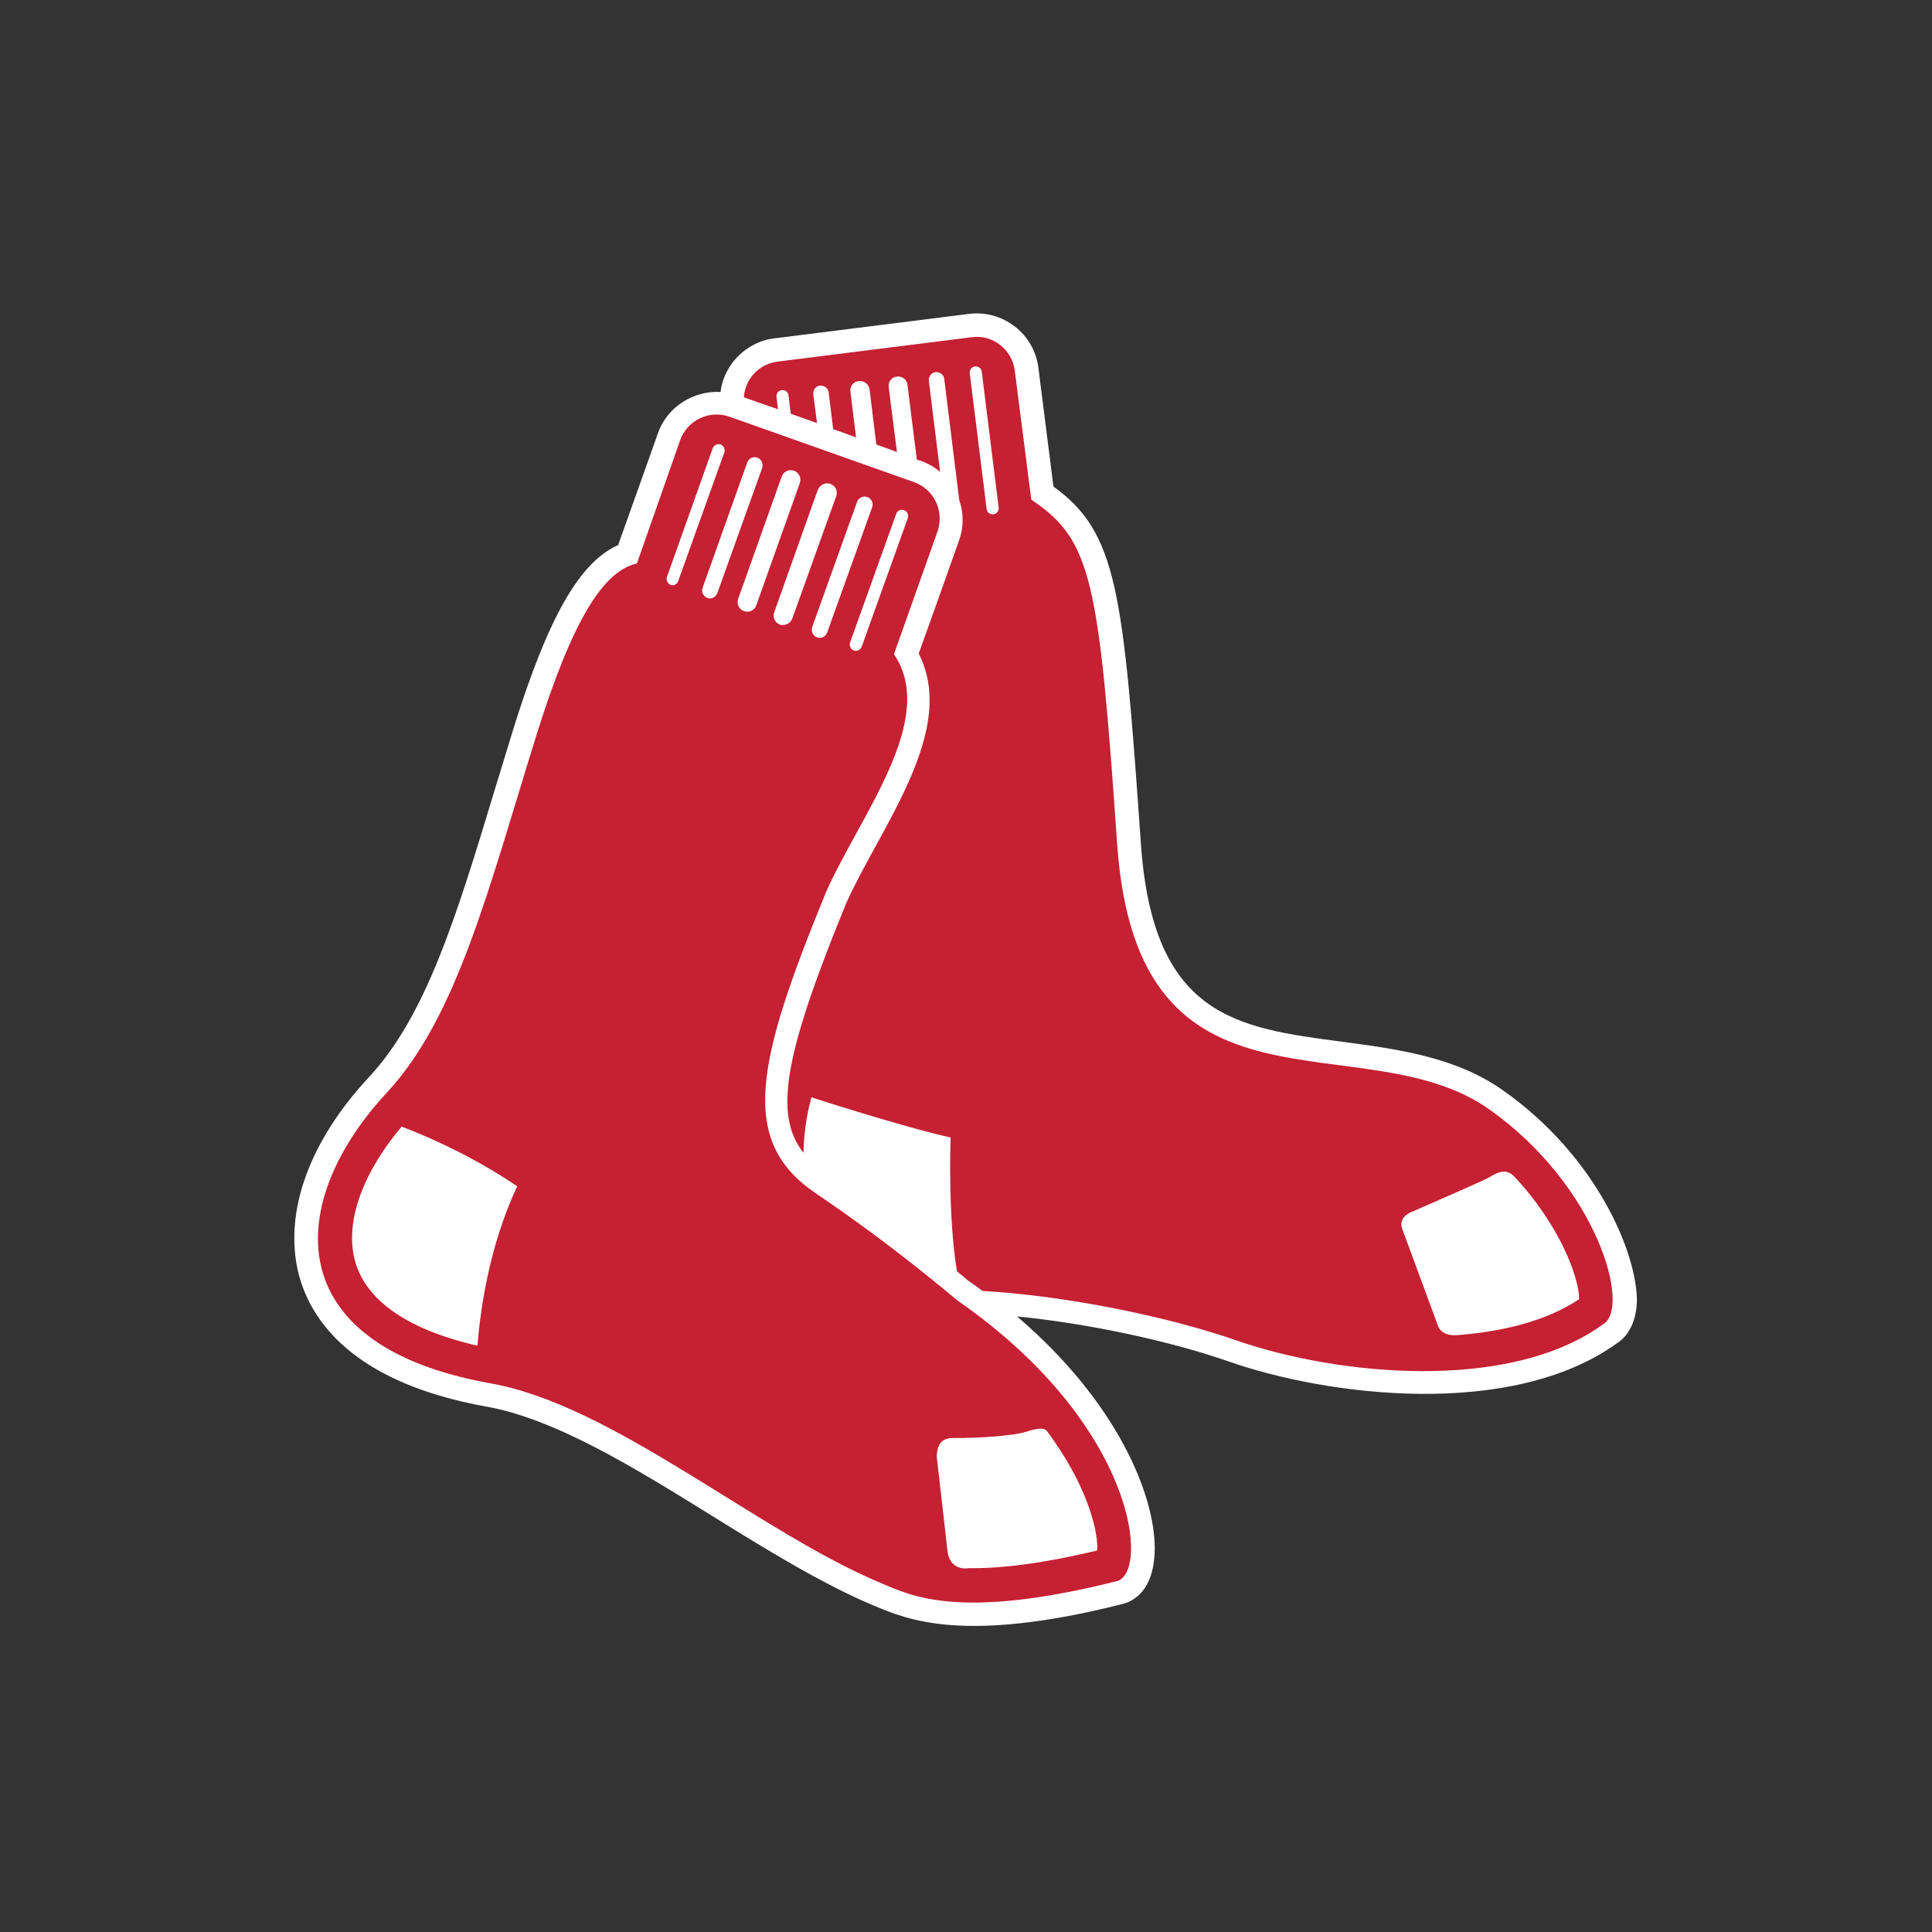 <svg width="512" height="512" viewBox="0 0 512 512" version="1.1" xmlns="http://www.w3.org/2000/svg" xmlns:sketch="http://www.bohemiancoding.com/sketch/ns"><rect x="0" y="0" width="512" height="512" fill="#333333" stroke="none"/><title>boston-red-sox</title><desc>Created with Sketch.</desc><g sketch:type="MSLayerGroup" stroke="none" stroke-width="1" fill="none"><path d="M398.4 289.016c-12.629-8.949-27.844-10.937-42.561-12.926-28.142-3.679-50.317-6.562-53.499-52.598-4.674-66.915-6.265-82.327-23.17-94.557-.597-4.673-3.978-31.419-3.978-31.419-1.094-9.048-9.447-15.511-18.496-14.318l-51.411 6.463c-4.375.497-8.254 2.784-11.038 6.264-1.79 2.386-2.983 5.071-3.282 7.954-7.16-.398-14.121 3.878-16.607 10.937 0 0-8.85 24.957-10.541 29.63-10.242 4.574-18.496 19.09-27.645 48.322l-5.171 16.903c-10.044 33.209-18.098 59.458-33.114 75.665-12.927 13.821-19.888 28.934-19.888 42.754 0 4.176.597 8.253 1.889 12.031 3.878 11.534 15.413 26.547 48.826 32.613 18.297 3.182 39.578 16.306 60.063 29.033 14.121 8.75 29.236 18.096 42.859 23.763 8.751 3.679 23.766 10.142 65.631-.398 2.188-.497 6.762-2.386 8.254-9.645.298-1.491.497-3.281.497-5.17 0-14.119-9.845-38.678-36.495-61.447 18.993 1.889 40.373 6.463 56.085 11.931 26.054 9.147 74.979 15.411 103.121-4.971 2.287-1.491 4.873-4.872 5.072-11.037 0-12.826-10.74-38.379-35.401-55.779" fill="#fff" sketch:type="MSShapeGroup"/><path d="M394.82 294.087c-33.711-23.962-93.276 6.861-98.745-70.197-4.873-69.998-6.663-80.736-22.772-91.474l-4.375-34.203c-.696-5.568-5.867-9.645-11.436-8.849l-51.411 6.463c-4.972.597-8.651 4.673-8.95 9.446 1.79.696 5.072 1.79 9.049 3.182l-.398-3.281c-.099-.895.497-1.69 1.392-1.79.895-.099 1.691.497 1.79 1.392l.597 4.872c2.188.795 4.574 1.591 6.961 2.486l-.994-7.656c-.099-1.193.696-2.187 1.79-2.287 1.094-.099 2.188.696 2.287 1.79l1.193 9.744c2.088.696 4.077 1.491 6.066 2.187l-1.492-12.13c-.199-1.392.796-2.685 2.188-2.784 1.392-.199 2.685.795 2.884 2.187l1.79 14.616c1.989.696 3.878 1.392 5.469 1.989l-2.188-17.201c-.199-1.392.796-2.685 2.188-2.784 1.392-.199 2.685.795 2.784 2.187l2.486 19.786c.696.298 1.193.398 1.193.398 1.889.696 3.58 1.69 4.972 2.883l-2.983-24.161c-.099-1.094.696-2.187 1.79-2.287 1.094-.099 2.188.696 2.287 1.79l3.978 32.115c.597 1.69.895 3.48.895 5.27 0 1.79-.298 3.679-.994 5.568 0 0-8.95 25.255-10.64 29.829 1.989 3.977 2.884 8.054 2.884 12.329 0 12.627-7.458 26.249-14.32 38.777-2.884 5.27-5.668 10.341-7.756 15.014-10.541 25.752-15.612 41.661-15.612 52.498 0 5.767 1.392 10.042 4.276 13.721.099-6.861 1.392-12.13 2.088-14.715 6.762 2.187 26.849 8.451 36.893 10.639 0 0-.796 20.681 1.691 35.496 1.193.895 2.188 1.79 2.884 2.386 1.293.895 2.585 1.79 3.878 2.784 22.673 1.293 49.621 6.96 67.023 13.025 27.048 9.446 72.692 13.92 97.552-4.275 7.259-4.474-1.591-36.49-30.131-56.774m-131.561-157.793c-.895.099-1.691-.497-1.79-1.392l-4.475-35.993c-.099-.895.497-1.69 1.392-1.79.895-.099 1.691.497 1.79 1.392l4.475 35.993c.099.795-.497 1.69-1.392 1.79m155.228 208.005c-8.651 5.767-20.286 8.65-32.617 9.545-2.685.099-4.375-.895-4.972-2.983l-8.95-24.261c-.895-1.989-.994-3.878 1.79-5.27 0 0 18.297-7.954 20.385-9.048 2.088-1.094 4.574-3.082 7.06-.597 12.231 12.926 17.303 27.045 17.303 32.513v.099m-164.675.398c-2.486-1.989-17.004-14.517-37.589-28.437-20.584-13.92-15.811-34.701 2.685-79.841 9.049-20.383 29.733-45.837 17.999-63.038l11.535-32.513c1.889-5.369-.895-11.235-6.265-13.125l-48.826-17.301c-5.37-1.889-11.237.895-13.126 6.264l-11.436 32.613c-8.95 1.989-17.104 15.113-26.551 45.24-12.828 41.163-21.082 74.87-39.677 94.954-26.551 28.536-29.534 66.816 27.247 77.057 32.617 5.667 71.101 39.374 103.717 52.995 7.856 3.281 20.584 9.943 62.25-.497 9.049-1.79 5.569-41.362-41.964-74.373m-127.285 11.931c-17.701-4.077-28.739-11.335-32.12-21.377-3.381-10.241 1.094-23.664 12.032-36.689 12.43 4.773 22.872 10.539 30.628 15.809-5.469 11.633-9.248 26.249-10.541 42.257m113.065-221.427c.796.298 1.293 1.193.994 2.088l-12.231 34.104c-.298.795-1.193 1.293-2.088.994-.796-.298-1.293-1.193-.994-2.088l12.231-34.104c.298-.895 1.193-1.293 2.088-.994m-9.745-3.48c1.094.398 1.691 1.591 1.293 2.685l-11.933 33.209c-.398 1.094-1.591 1.69-2.685 1.293-1.094-.398-1.591-1.591-1.293-2.685l11.933-33.309c.398-.994 1.591-1.591 2.685-1.193m-9.745-3.48c1.293.497 1.989 1.889 1.492 3.281l-11.635 32.414c-.497 1.293-1.889 1.989-3.282 1.591-1.293-.497-1.989-1.889-1.492-3.281l11.535-32.414c.597-1.392 2.088-2.088 3.381-1.591m-42.362 26.746c-.796-.298-1.293-1.193-.994-2.088l12.132-34.104c.298-.795 1.193-1.293 2.088-.994.796.298 1.293 1.193.994 2.088l-12.231 34.104c-.298.895-1.193 1.293-1.989.994m9.745 3.48c-1.094-.398-1.691-1.591-1.293-2.685l11.834-33.209c.398-1.094 1.591-1.69 2.685-1.293 1.094.398 1.591 1.591 1.293 2.685l-11.933 33.309c-.398.994-1.591 1.591-2.585 1.193m9.646 3.48c-1.293-.497-1.989-1.889-1.492-3.281l11.535-32.414c.497-1.293 1.889-1.989 3.282-1.491 1.293.497 1.989 1.889 1.492 3.281l-11.535 32.414c-.497 1.293-1.889 1.989-3.282 1.491m93.574 248.969c-15.413 3.679-26.153 4.773-34.009 4.673-2.784.398-5.072-.994-5.569-4.275l-2.884-25.354c.099-2.585.895-4.773 4.077-4.872 7.558.099 16.607-.696 19.391-1.591 4.177-1.392 5.27-.895 5.768-.199 10.242 13.721 13.325 25.454 13.325 30.922 0 .298-.099.497-.099.696" fill="#C62033" sketch:type="MSShapeGroup"/></g></svg>